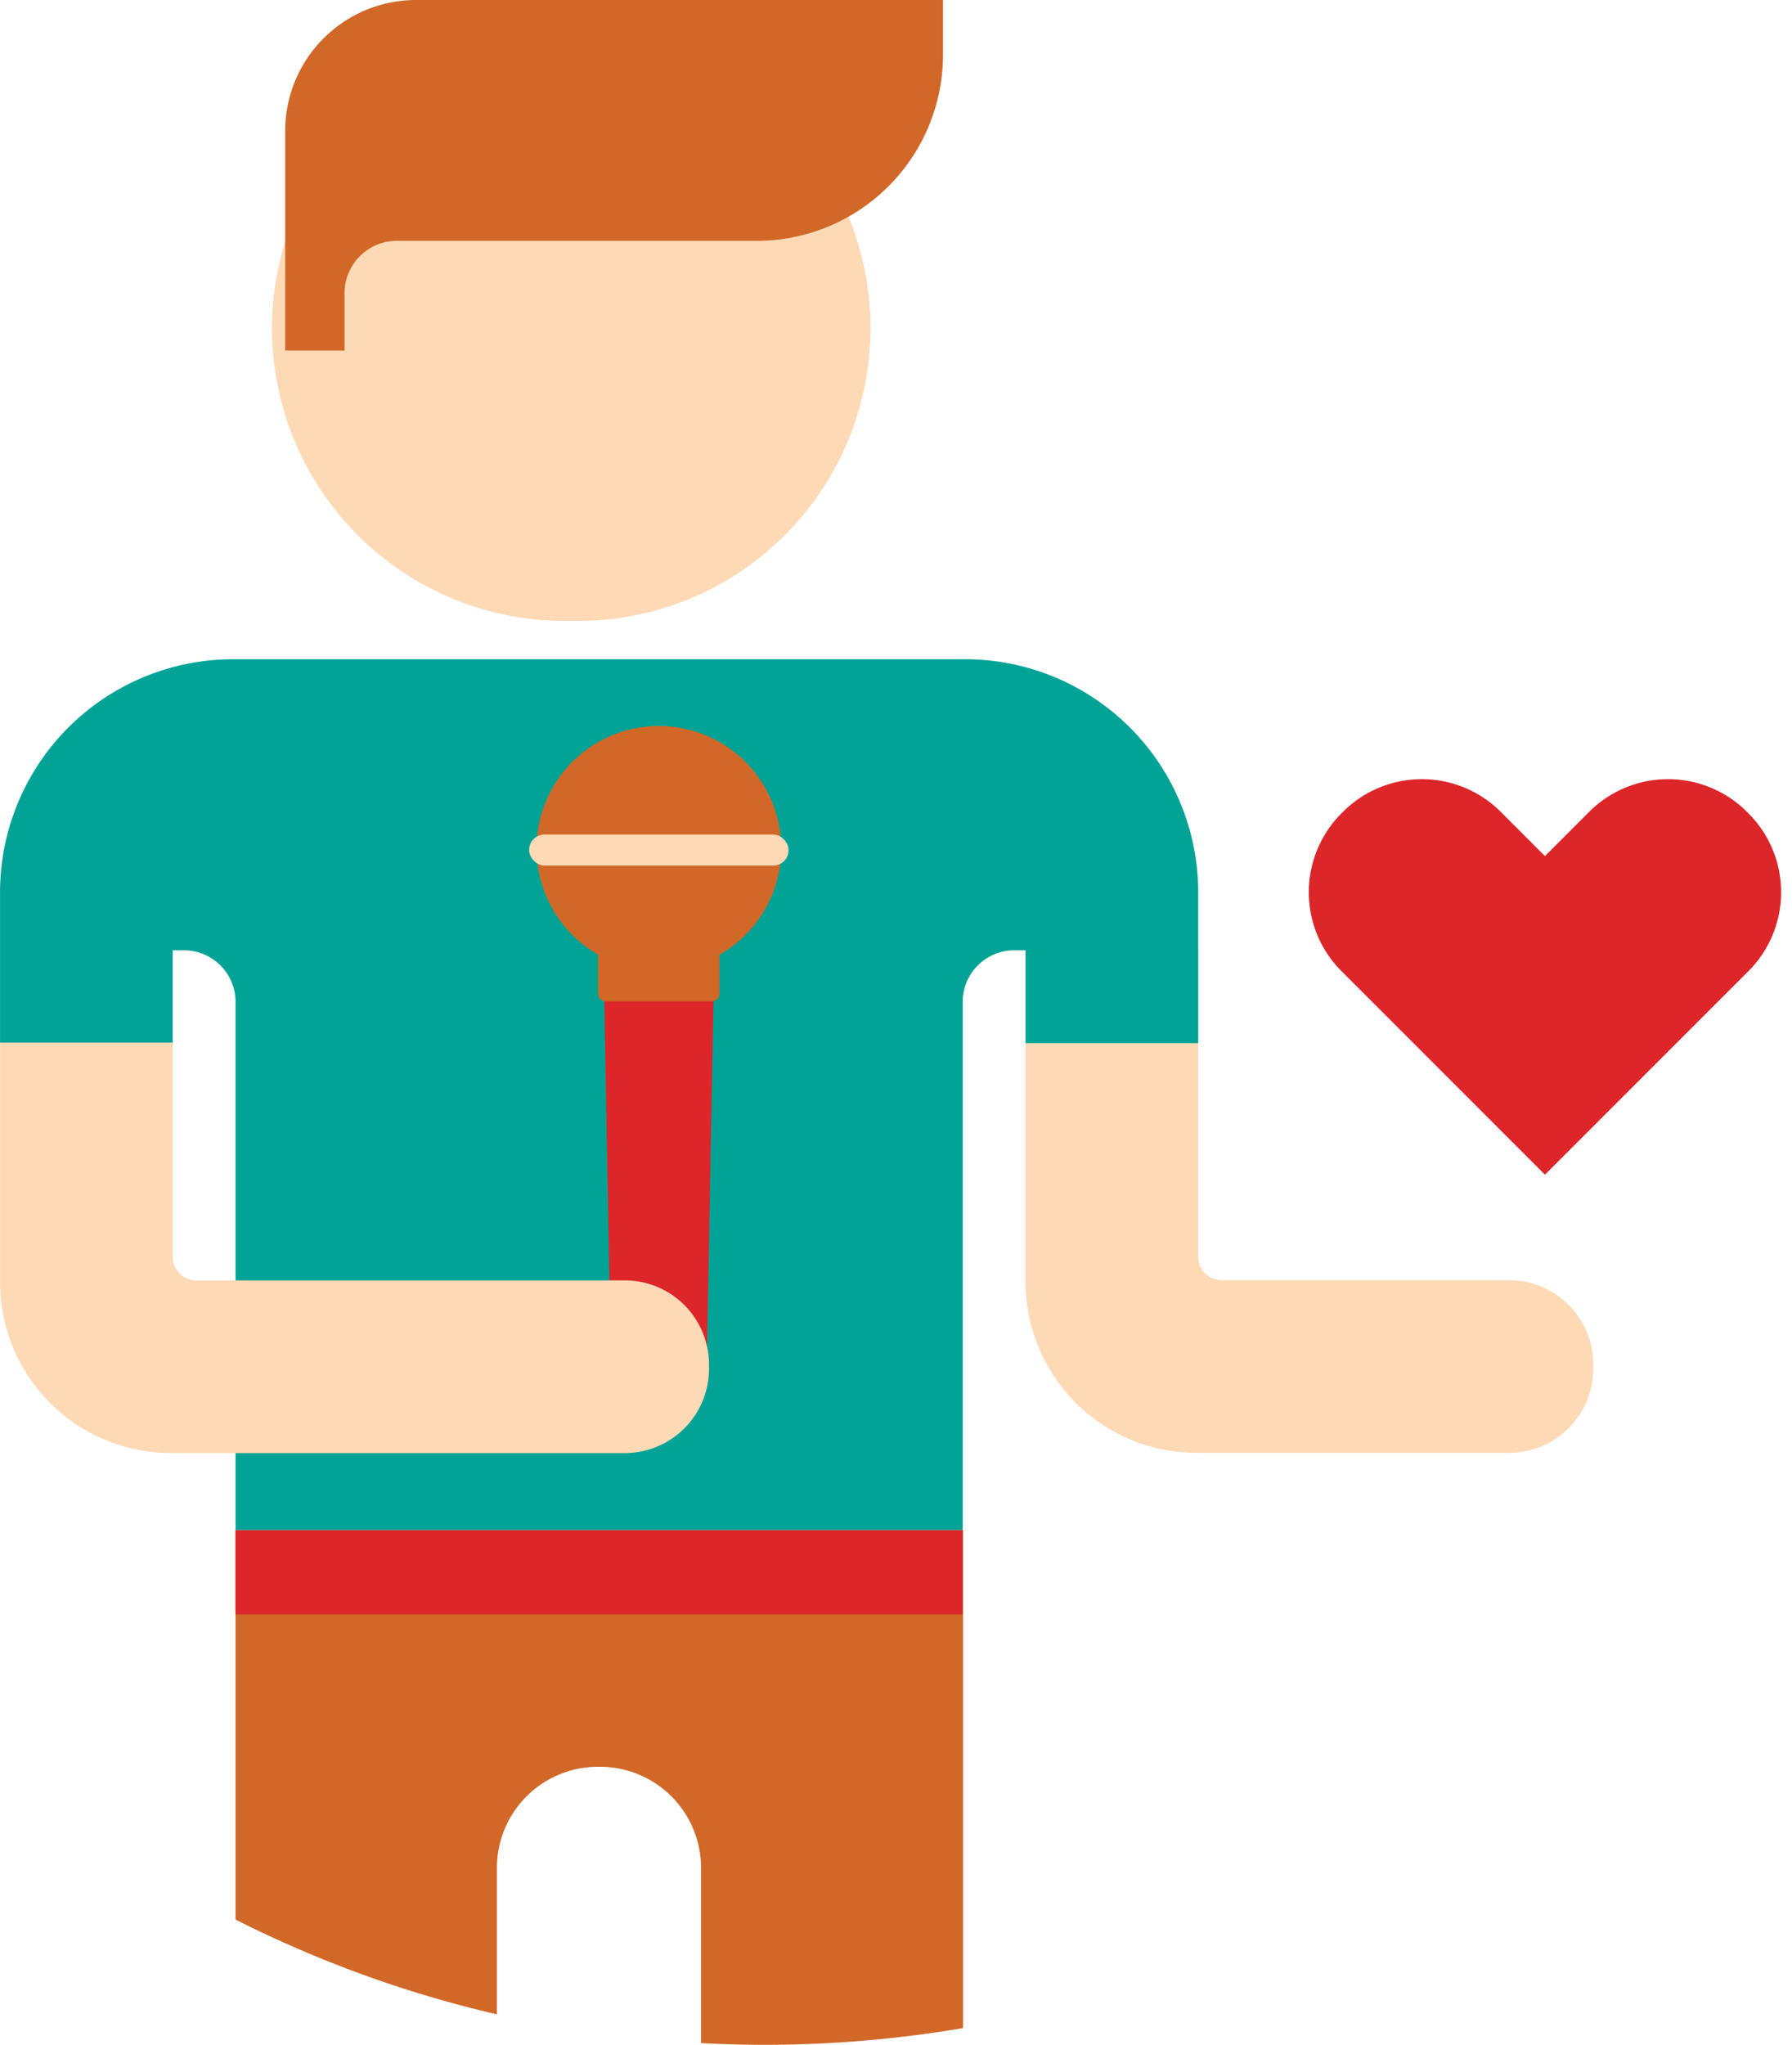 <svg xmlns="http://www.w3.org/2000/svg" viewBox="-0.006 0 253.074 288.68"><title>Depositphotos_54179167_01</title><g data-name="Layer 2"><g data-name="Layer 1"><path d="M169.21 177.42v-43.26h-24.38V181A24.14 24.14 0 0 0 169 205.11h44.09A11.89 11.89 0 0 0 225 193.22v-.6a11.89 11.89 0 0 0-11.89-11.89h-40.59a3.31 3.31 0 0 1-3.31-3.31z" fill="#fed9b5"/><path d="M136 216v70.32a167.31 167.31 0 0 1-28 2.36q-4.5 0-9-.24v-24.73a14.27 14.27 0 0 0-14.26-14.28h-.3a14.27 14.27 0 0 0-14.27 14.27v20.68A164.12 164.12 0 0 1 33.26 271v-55z" fill="#d16828"/><path fill="#dc262a" d="M33.26 216.04h102.69v11.88H33.26z"/><path d="M169.21 126v21.26h-24.38v-13.1h-1.59a7.28 7.28 0 0 0-7.29 7.27V216H33.26v-74.55a7.29 7.29 0 0 0-7.26-7.29h-1.62v13.09H0V126a32.92 32.92 0 0 1 32.91-32.93h103.37A32.92 32.92 0 0 1 169.21 126z" fill="#00a396"/><path d="M122.93 46.33a41.36 41.36 0 0 1-31.19 40.08 41.78 41.78 0 0 1-10.14 1.25h-1.86a41.33 41.33 0 0 1 0-82.66h1.86a41.78 41.78 0 0 1 10.14 1.25 41.36 41.36 0 0 1 31.19 40.08z" fill="#fed9b5"/><path d="M58.76 0a18.49 18.49 0 0 0-18.49 18.49v31h8.38v-8.11A7.4 7.4 0 0 1 56 34h50.84a26.29 26.29 0 0 0 26.33-26.25V0z" fill="#d16828"/><path d="M224.43 114.61l-6.25 6.25-6.25-6.25a15.75 15.75 0 0 0-22.27 0l-.22.22a15.75 15.75 0 0 0 0 22.27l6.25 6.25 22.49 22.49 22.49-22.49 6.25-6.25a15.75 15.75 0 0 0 0-22.27l-.22-.22a15.75 15.75 0 0 0-22.27 0z" fill="#dc262a"/><path fill="#dc262a" d="M101.01 127.66H85.08l1.25 67.81h13.42l1.26-67.81z"/><path d="M110.32 119.76a17.28 17.28 0 1 0-25.88 15v5.51a1.09 1.09 0 0 0 1.09 1.09h15a1.09 1.09 0 0 0 1.07-1.1v-5.47a17.26 17.26 0 0 0 8.72-15.03z" fill="#d16828"/><path d="M24.38 177.42v-30.23H0V181a24.14 24.14 0 0 0 24.14 24.14h64.09a11.89 11.89 0 0 0 11.89-11.89v-.6a11.89 11.89 0 0 0-11.89-11.89H27.69a3.31 3.31 0 0 1-3.31-3.31z" fill="#fed9b5"/><rect x="74.72" y="117.82" width="36.64" height="4.38" rx="2.17" ry="2.17" fill="#fed9b5"/></g></g></svg>